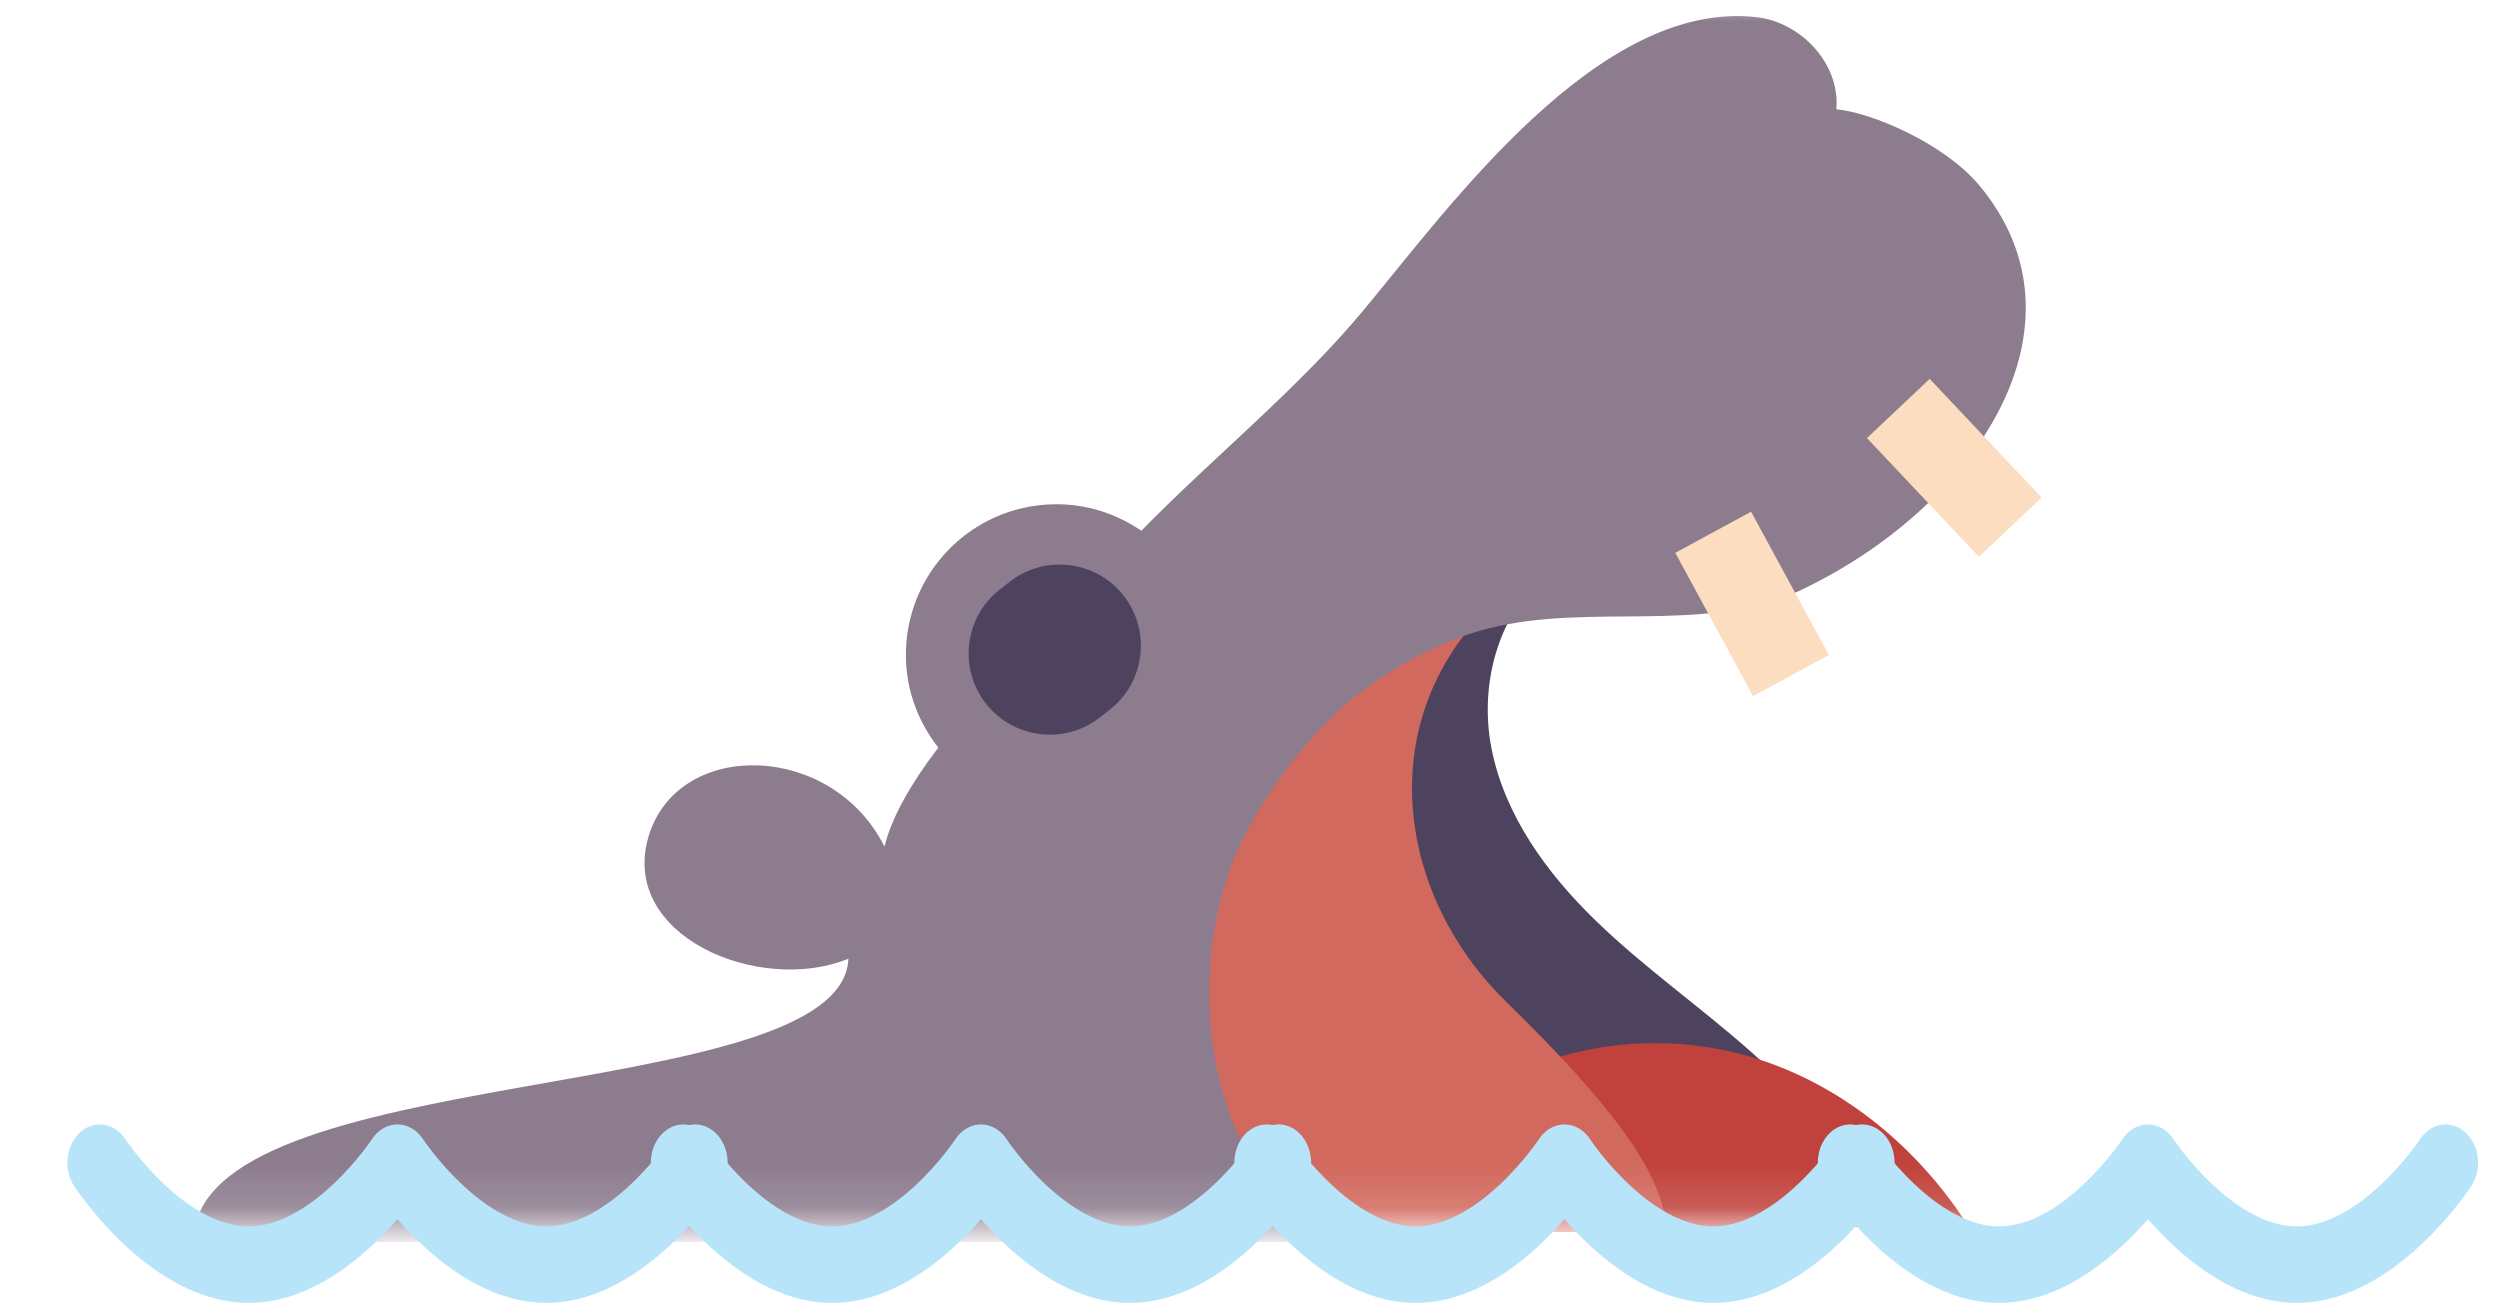<svg xmlns="http://www.w3.org/2000/svg" viewBox="0 0 59 31" width="59" height="31" preserveAspectRatio="xMidYMid meet" style="width: 100%; height: 100%; transform: translate3d(0px, 0px, 0px); content-visibility: visible;"><defs><clipPath id="__lottie_element_2572"><rect width="59" height="31" x="0" y="0"></rect></clipPath><clipPath id="__lottie_element_2575"><path d="M0,0 L9100,0 L9100,9100 L0,9100z"></path></clipPath><mask id="__lottie_element_2578" mask-type="alpha"><g transform="matrix(-0.258,0,0,0.258,-209.176,-544.205)" opacity="1" style="display: block;"><g opacity="1" transform="matrix(1,0,0,0.931,-931.207,2161.812)"><path fill="rgb(136,212,235)" fill-opacity="1" d=" M138.793,-63.812 C138.793,-63.812 138.793,63.812 138.793,63.812 C138.793,63.812 -138.793,63.812 -138.793,63.812 C-138.793,63.812 -138.793,-63.812 -138.793,-63.812 C-138.793,-63.812 138.793,-63.812 138.793,-63.812z"></path><path stroke-linecap="butt" stroke-linejoin="miter" fill-opacity="0" stroke-miterlimit="4" stroke="rgb(135,207,214)" stroke-opacity="1" stroke-width="0" d=" M138.793,-63.812 C138.793,-63.812 138.793,63.812 138.793,63.812 C138.793,63.812 -138.793,63.812 -138.793,63.812 C-138.793,63.812 -138.793,-63.812 -138.793,-63.812 C-138.793,-63.812 138.793,-63.812 138.793,-63.812z"></path></g></g></mask></defs><g clip-path="url(#__lottie_element_2572)"><g mask="url(#__lottie_element_2578)" style="display: block;"><g clip-path="url(#__lottie_element_2575)" transform="matrix(-0.258,0,0,0.258,964.724,-1718.105)" opacity="1"><g transform="matrix(7,0,0,7,3617.172,6745.057)" opacity="1" style="display: block;"><g opacity="1" transform="matrix(1,0,0,1,7.581,2.116)"><path fill="rgb(141,124,142)" fill-opacity="1" d=" M7.331,1.866 C7.331,-0.548 -1.23,0.132 -1.23,-1.866 C-2.606,-5.267 -9.248,-2.481 -7.331,1.866 C-7.331,1.866 7.331,1.866 7.331,1.866z"></path></g></g><g transform="matrix(6.999,0.122,-0.122,6.999,3558.657,6705.919)" opacity="1" style="display: block;"><g opacity="1" transform="matrix(1,0,0,1,6.311,4.798)"><path fill="rgb(77,67,95)" fill-opacity="1" d=" M-0.836,-4.14 C-0.092,-3.654 0.206,-2.66 0.05,-1.786 C-0.106,-0.911 -0.641,-0.146 -1.268,0.484 C-1.894,1.114 -2.619,1.638 -3.273,2.239 C-3.927,2.841 -4.833,3.764 -4.833,4.548 C-4.833,4.548 -2.12,4.548 -2.12,4.548 C-2.12,4.548 3.876,2.585 3.876,2.585 C3.876,2.585 4.834,-0.568 2.826,-2.558 C0.819,-4.548 -0.836,-4.14 -0.836,-4.14z"></path></g><g opacity="1" transform="matrix(1,0,0,1,3.183,8.064)"><path fill="rgb(193,66,60)" fill-opacity="1" d=" M2.933,-0.805 C1.903,-1.245 0.749,-1.281 -0.3,-0.908 C-1.349,-0.535 -2.29,0.246 -2.933,1.282 C-2.933,1.282 2.933,1.282 2.933,1.282 C2.933,1.282 2.933,-0.805 2.933,-0.805z"></path></g><g opacity="1" transform="matrix(1,0,0,1,8.349,4.85)"><path fill="rgb(210,105,94)" fill-opacity="1" d=" M-2.858,-4.332 C-0.357,-2.91 -0.511,-0.152 -2.121,1.475 C-3.457,2.825 -4.158,3.77 -4.158,4.495 C-4.158,4.495 0.354,4.495 0.354,4.495 C0.354,4.495 4.158,3.056 2.297,-0.719 C0.436,-4.494 -2.858,-4.332 -2.858,-4.332z"></path></g></g><g transform="matrix(6.999,0.122,-0.122,6.999,3536.521,6656.498)" opacity="1" style="display: block;"><g opacity="1" transform="matrix(1,0,0,1,11.385,8.481)"><path fill="rgb(141,124,142)" fill-opacity="1" d=" M6.705,4.135 C7.405,4.05 6.95,2.558 6.213,2.68 C6.119,2.312 5.862,1.871 5.488,1.399 C5.738,1.069 5.891,0.662 5.891,0.215 C5.891,-0.873 5.011,-1.754 3.923,-1.754 C3.499,-1.754 3.108,-1.617 2.786,-1.388 C1.828,-2.335 0.705,-3.206 -0.167,-4.219 C-1.319,-5.555 -3.313,-8.231 -5.372,-7.958 C-5.935,-7.884 -6.452,-7.344 -6.391,-6.736 C-6.833,-6.691 -7.784,-6.274 -8.238,-5.713 C-9.743,-3.851 -8.121,-1.487 -5.772,-0.442 C-4.522,0.087 -3.065,-0.343 -1.742,-0.036 C-1.161,0.099 -0.62,0.374 -0.128,0.71 C0.546,1.172 1.218,2.024 1.576,2.758 C2.317,4.279 2.165,6.767 0.604,7.867 C0.604,7.867 5.58,8.231 6.705,4.135z"></path></g><g opacity="1" transform="matrix(1,0,0,1,11.386,8.481)"><path fill="rgb(141,124,142)" fill-opacity="1" d=" M6.705,4.135 C7.878,4.597 9.744,3.78 9.279,2.453 C8.849,1.226 6.872,1.306 6.213,2.68 C6.119,2.312 4.549,4.172 6.705,4.135z"></path></g><g opacity="1" transform="matrix(1,0,0,1,6.208,8.188)"><path stroke-linecap="butt" stroke-linejoin="miter" fill-opacity="0" stroke-miterlimit="10" stroke="rgb(252,221,192)" stroke-opacity="1" stroke-width="1.127" d=" M0.492,-0.945 C0.492,-0.945 -0.492,0.945 -0.492,0.945"></path></g><g opacity="1" transform="matrix(1,0,0,1,3.535,6.456)"><path stroke-linecap="butt" stroke-linejoin="miter" fill-opacity="0" stroke-miterlimit="10" stroke="rgb(252,221,192)" stroke-opacity="1" stroke-width="1.127" d=" M0.718,-0.788 C0.718,-0.788 -0.718,0.788 -0.718,0.788"></path></g></g><g transform="matrix(0.788,0.616,-0.616,0.788,5694.356,5568.592)" opacity="1" style="display: block;"><g opacity="1" transform="matrix(1,0,0,1,-907.803,2169.236)"><path fill="rgb(77,67,95)" fill-opacity="1" d=" M8,0 C8,0 8,0 8,0 C8,4.099 4.672,7.427 0.573,7.427 C0.573,7.427 -0.573,7.427 -0.573,7.427 C-4.672,7.427 -8,4.099 -8,0 C-8,0 -8,0 -8,0 C-8,-4.099 -4.672,-7.427 -0.573,-7.427 C-0.573,-7.427 0.573,-7.427 0.573,-7.427 C4.672,-7.427 8,-4.099 8,0z"></path><path stroke-linecap="butt" stroke-linejoin="miter" fill-opacity="0" stroke-miterlimit="4" stroke="rgb(135,207,214)" stroke-opacity="1" stroke-width="0" d=" M8,0 C8,0 8,0 8,0 C8,4.099 4.672,7.427 0.573,7.427 C0.573,7.427 -0.573,7.427 -0.573,7.427 C-4.672,7.427 -8,4.099 -8,0 C-8,0 -8,0 -8,0 C-8,-4.099 -4.672,-7.427 -0.573,-7.427 C-0.573,-7.427 0.573,-7.427 0.573,-7.427 C4.672,-7.427 8,-4.099 8,0z"></path></g></g></g></g><g transform="matrix(-1.53,0,0,1.806,61.542,22.925)" opacity="1" style="display: block;"><g opacity="1" transform="matrix(1,0,0,1,7.092,3.166)"><path stroke-linecap="round" stroke-linejoin="round" fill-opacity="0" stroke="rgb(184,228,250)" stroke-opacity="1" stroke-width="1" d=" M-4.592,-0.666 C-4.592,-0.666 -3.564,0.666 -2.296,0.666 C-1.028,0.666 0,-0.666 0,-0.666 C0,-0.666 1.028,0.666 2.296,0.666 C3.564,0.666 4.592,-0.666 4.592,-0.666"></path></g><g opacity="1" transform="matrix(1,0,0,1,16.092,3.166)"><path stroke-linecap="round" stroke-linejoin="round" fill-opacity="0" stroke="rgb(184,228,250)" stroke-opacity="1" stroke-width="1" d=" M-4.592,-0.666 C-4.592,-0.666 -3.564,0.666 -2.296,0.666 C-1.028,0.666 0,-0.666 0,-0.666 C0,-0.666 1.028,0.666 2.296,0.666 C3.564,0.666 4.592,-0.666 4.592,-0.666"></path></g><g opacity="1" transform="matrix(1,0,0,1,25.092,3.166)"><path stroke-linecap="round" stroke-linejoin="round" fill-opacity="0" stroke="rgb(184,228,250)" stroke-opacity="1" stroke-width="1" d=" M-4.592,-0.666 C-4.592,-0.666 -3.564,0.666 -2.296,0.666 C-1.028,0.666 0,-0.666 0,-0.666 C0,-0.666 1.028,0.666 2.296,0.666 C3.564,0.666 4.592,-0.666 4.592,-0.666"></path></g><g opacity="1" transform="matrix(1,0,0,1,34.092,3.166)"><path stroke-linecap="round" stroke-linejoin="round" fill-opacity="0" stroke="rgb(184,228,250)" stroke-opacity="1" stroke-width="1" d=" M-4.592,-0.666 C-4.592,-0.666 -3.564,0.666 -2.296,0.666 C-1.028,0.666 0,-0.666 0,-0.666 C0,-0.666 1.028,0.666 2.296,0.666 C3.564,0.666 4.592,-0.666 4.592,-0.666"></path></g></g></g></svg>